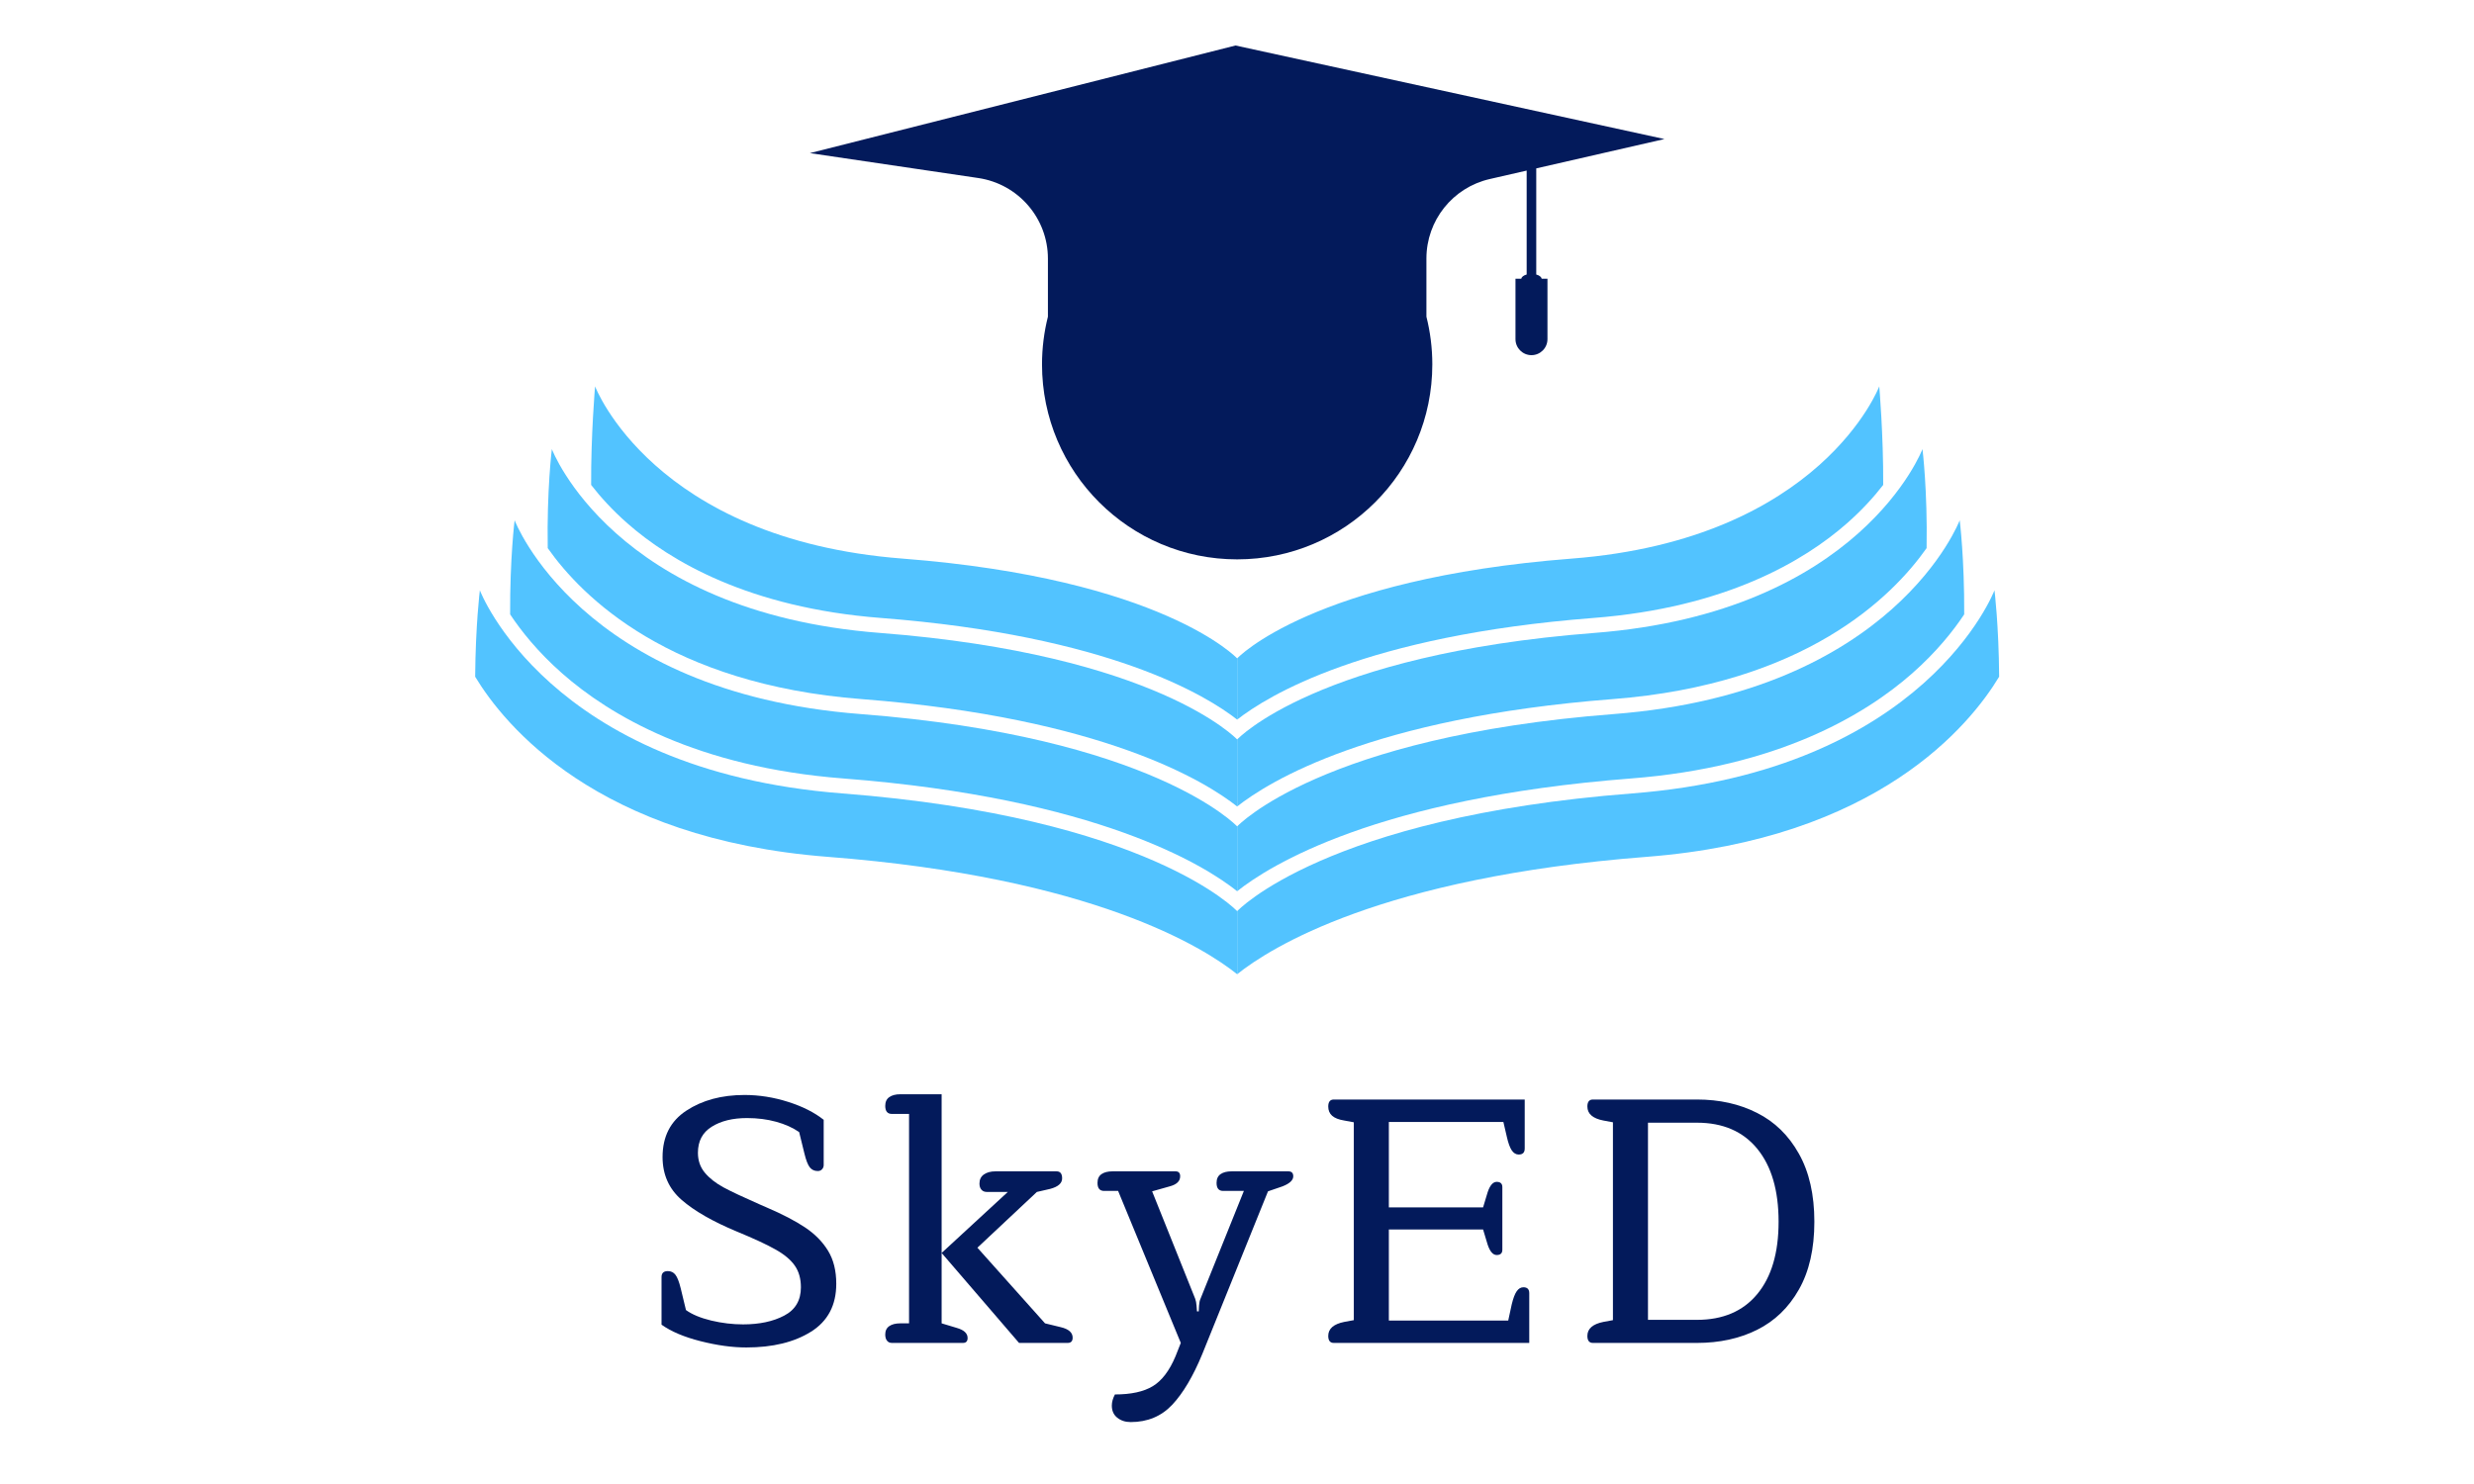 <svg xmlns="http://www.w3.org/2000/svg" width="375" viewBox="0 0 375 225" height="225" version="1.0"><defs><clipPath id="a"><path d="M 122 6.805 L 253 6.805 L 253 85 L 122 85 Z M 122 6.805"/></clipPath><clipPath id="b"><path d="M 187 89 L 303.023 89 L 303.023 147.805 L 187 147.805 Z M 187 89"/></clipPath><clipPath id="c"><path d="M 72.035 89 L 188 89 L 188 147.805 L 72.035 147.805 Z M 72.035 89"/></clipPath></defs><g fill="#031A5B"><g><g><path d="M 15.453 0.688 C 13.328 0.688 11.016 0.367 8.516 -0.266 C 6.023 -0.898 4.055 -1.734 2.609 -2.766 L 2.609 -9.984 C 2.609 -10.586 2.926 -10.891 3.562 -10.891 C 4.051 -10.891 4.438 -10.703 4.719 -10.328 C 5.008 -9.953 5.273 -9.27 5.516 -8.281 L 6.312 -4.984 C 7.238 -4.316 8.516 -3.785 10.141 -3.391 C 11.766 -3.004 13.375 -2.812 14.969 -2.812 C 17.445 -2.812 19.523 -3.254 21.203 -4.141 C 22.891 -5.023 23.734 -6.457 23.734 -8.438 C 23.734 -9.75 23.422 -10.848 22.797 -11.734 C 22.18 -12.617 21.207 -13.43 19.875 -14.172 C 18.551 -14.922 16.598 -15.828 14.016 -16.891 C 10.367 -18.41 7.582 -20.008 5.656 -21.688 C 3.727 -23.363 2.766 -25.531 2.766 -28.188 C 2.766 -31.301 3.969 -33.645 6.375 -35.219 C 8.781 -36.801 11.719 -37.594 15.188 -37.594 C 17.414 -37.594 19.617 -37.242 21.797 -36.547 C 23.973 -35.859 25.77 -34.953 27.188 -33.828 L 27.188 -26.969 C 27.188 -26.719 27.102 -26.504 26.938 -26.328 C 26.781 -26.148 26.562 -26.062 26.281 -26.062 C 25.781 -26.062 25.379 -26.25 25.078 -26.625 C 24.785 -27 24.516 -27.695 24.266 -28.719 L 23.469 -31.969 C 22.508 -32.633 21.348 -33.156 19.984 -33.531 C 18.629 -33.906 17.156 -34.094 15.562 -34.094 C 13.395 -34.094 11.613 -33.656 10.219 -32.781 C 8.82 -31.914 8.125 -30.598 8.125 -28.828 C 8.125 -27.66 8.469 -26.66 9.156 -25.828 C 9.844 -24.992 10.785 -24.25 11.984 -23.594 C 13.191 -22.945 15.004 -22.094 17.422 -21.031 L 18.531 -20.547 C 20.938 -19.516 22.879 -18.504 24.359 -17.516 C 25.848 -16.523 27.008 -15.348 27.844 -13.984 C 28.676 -12.629 29.094 -10.957 29.094 -8.969 C 29.094 -5.719 27.816 -3.297 25.266 -1.703 C 22.723 -0.109 19.453 0.688 15.453 0.688 Z M 15.453 0.688" transform="translate(97.664 203.611)"/></g></g></g><g fill="#031A5B"><g><g><path d="M 3.562 0 C 3.238 0 2.988 -0.113 2.812 -0.344 C 2.633 -0.57 2.547 -0.883 2.547 -1.281 C 2.547 -1.844 2.75 -2.266 3.156 -2.547 C 3.562 -2.828 4.117 -2.969 4.828 -2.969 L 6.156 -2.969 L 6.156 -34.719 L 3.562 -34.719 C 2.883 -34.719 2.547 -35.125 2.547 -35.938 C 2.547 -36.539 2.75 -36.984 3.156 -37.266 C 3.562 -37.555 4.117 -37.703 4.828 -37.703 L 11.094 -37.703 L 11.094 -2.969 L 13.375 -2.281 C 14.477 -1.969 15.031 -1.457 15.031 -0.75 C 15.031 -0.25 14.797 0 14.328 0 Z M 11.094 -13.641 L 21.125 -22.891 L 17.953 -22.891 C 17.598 -22.891 17.32 -23.004 17.125 -23.234 C 16.926 -23.461 16.828 -23.77 16.828 -24.156 C 16.828 -24.758 17.047 -25.219 17.484 -25.531 C 17.93 -25.852 18.523 -26.016 19.266 -26.016 L 28.516 -26.016 C 29.078 -26.016 29.359 -25.66 29.359 -24.953 C 29.359 -24.211 28.758 -23.68 27.562 -23.359 L 25.531 -22.891 L 16.516 -14.438 L 26.766 -2.969 L 29.141 -2.391 C 30.348 -2.109 30.953 -1.578 30.953 -0.797 C 30.953 -0.266 30.703 0 30.203 0 L 22.828 0 Z M 11.094 -13.641" transform="translate(131.635 203.611)"/></g></g></g><g fill="#031A5B"><g><g><path d="M 5.25 12 C 4.438 12 3.754 11.773 3.203 11.328 C 2.66 10.891 2.391 10.281 2.391 9.5 C 2.391 8.969 2.547 8.406 2.859 7.812 C 5.305 7.812 7.219 7.395 8.594 6.562 C 9.977 5.727 11.129 4.211 12.047 2.016 L 12.844 0 L 3.344 -23.047 L 1.219 -23.047 C 0.551 -23.047 0.219 -23.453 0.219 -24.266 C 0.219 -24.867 0.422 -25.312 0.828 -25.594 C 1.234 -25.875 1.789 -26.016 2.5 -26.016 L 12.047 -26.016 C 12.516 -26.016 12.75 -25.766 12.75 -25.266 C 12.75 -24.523 12.219 -24.016 11.156 -23.734 L 8.5 -22.984 L 15.031 -6.688 C 15.133 -6.406 15.203 -6.051 15.234 -5.625 C 15.273 -5.195 15.297 -4.914 15.297 -4.781 L 15.562 -4.781 C 15.562 -4.914 15.578 -5.203 15.609 -5.641 C 15.641 -6.086 15.711 -6.438 15.828 -6.688 L 22.406 -23.047 L 19.266 -23.047 C 18.598 -23.047 18.266 -23.453 18.266 -24.266 C 18.266 -24.867 18.469 -25.312 18.875 -25.594 C 19.281 -25.875 19.836 -26.016 20.547 -26.016 L 29.141 -26.016 C 29.641 -26.016 29.891 -25.766 29.891 -25.266 C 29.891 -24.672 29.344 -24.16 28.25 -23.734 L 26.062 -22.984 L 16.094 1.703 C 14.707 5.066 13.191 7.625 11.547 9.375 C 9.898 11.125 7.801 12 5.25 12 Z M 5.25 12" transform="translate(166.136 203.611)"/></g></g></g><g fill="#031A5B"><g><g><path d="M 3.766 0 C 3.203 0 2.922 -0.352 2.922 -1.062 C 2.922 -2.156 3.734 -2.863 5.359 -3.188 L 6.797 -3.453 L 6.797 -33.453 L 5.359 -33.719 C 4.516 -33.852 3.895 -34.098 3.5 -34.453 C 3.113 -34.805 2.922 -35.27 2.922 -35.844 C 2.922 -36.551 3.203 -36.906 3.766 -36.906 L 32.703 -36.906 L 32.703 -29.469 C 32.703 -28.863 32.398 -28.562 31.797 -28.562 C 31.379 -28.562 31.023 -28.773 30.734 -29.203 C 30.453 -29.629 30.207 -30.301 30 -31.219 L 29.469 -33.5 L 12.109 -33.5 L 12.109 -20.547 L 26.391 -20.547 L 27.078 -22.828 C 27.43 -23.891 27.891 -24.422 28.453 -24.422 C 29.023 -24.422 29.312 -24.156 29.312 -23.625 L 29.312 -14.125 C 29.312 -13.594 29.023 -13.328 28.453 -13.328 C 27.891 -13.328 27.43 -13.859 27.078 -14.922 L 26.391 -17.203 L 12.109 -17.203 L 12.109 -3.391 L 30.203 -3.391 L 30.734 -5.844 C 30.953 -6.758 31.203 -7.422 31.484 -7.828 C 31.766 -8.234 32.102 -8.438 32.5 -8.438 C 33.094 -8.438 33.391 -8.141 33.391 -7.547 L 33.391 0 Z M 3.766 0" transform="translate(198.408 203.611)"/></g></g></g><g fill="#031A5B"><g><g><path d="M 3.766 0 C 3.203 0 2.922 -0.352 2.922 -1.062 C 2.922 -2.156 3.734 -2.863 5.359 -3.188 L 6.797 -3.453 L 6.797 -33.453 L 5.359 -33.719 C 3.734 -34.031 2.922 -34.738 2.922 -35.844 C 2.922 -36.551 3.203 -36.906 3.766 -36.906 L 19.531 -36.906 C 22.938 -36.906 25.973 -36.227 28.641 -34.875 C 31.316 -33.531 33.43 -31.469 34.984 -28.688 C 36.547 -25.914 37.328 -22.477 37.328 -18.375 C 37.328 -14.27 36.547 -10.844 34.984 -8.094 C 33.43 -5.352 31.316 -3.316 28.641 -1.984 C 25.973 -0.66 22.938 0 19.531 0 Z M 19.531 -3.5 C 23.469 -3.5 26.516 -4.801 28.672 -7.406 C 30.828 -10.008 31.906 -13.664 31.906 -18.375 C 31.906 -23.113 30.828 -26.801 28.672 -29.438 C 26.516 -32.07 23.469 -33.391 19.531 -33.391 L 12.109 -33.391 L 12.109 -3.5 Z M 19.531 -3.5" transform="translate(237.686 203.611)"/></g></g></g><g clip-path="url(#a)"><path fill="#031A5B" d="M 232.859 41.621 L 232.859 25.531 L 252.289 21.082 L 187.277 6.898 L 122.762 23.215 L 148.285 26.992 C 154.348 27.891 158.84 33.09 158.84 39.215 L 158.84 48.016 C 158.258 50.332 157.945 52.754 157.945 55.25 C 157.945 71.578 171.188 84.809 187.523 84.809 C 203.863 84.809 217.105 71.578 217.105 55.25 C 217.105 52.754 216.793 50.332 216.211 48.016 L 216.211 39.191 C 216.211 33.43 220.195 28.43 225.816 27.145 L 231.406 25.863 L 231.406 41.621 C 230.953 41.746 230.637 41.98 230.594 42.258 L 229.711 42.258 L 229.711 51.422 C 229.711 52.762 230.797 53.848 232.133 53.848 C 233.473 53.848 234.559 52.762 234.559 51.422 L 234.559 42.258 L 233.676 42.258 C 233.633 41.98 233.316 41.746 232.859 41.621"/></g><path fill="#52C3FF" d="M 241.512 93.695 C 261.559 92.145 273.48 85.039 279.949 79.348 C 282.27 77.309 284.07 75.301 285.449 73.523 C 285.492 66.035 284.852 58.578 284.852 58.578 C 284.852 58.578 276.074 81.762 238.27 84.691 C 198.836 87.742 187.523 99.824 187.523 99.824 L 187.523 109.105 C 192.113 105.508 206.922 96.375 241.512 93.695"/><path fill="#52C3FF" d="M 244.453 105.996 C 273.559 103.742 286.812 90.52 292.027 83.105 C 292.176 74.316 291.402 68.09 291.402 68.09 C 291.402 68.09 282.035 92.836 241.688 95.961 C 199.598 99.219 187.523 112.117 187.523 112.117 L 187.523 122.277 C 192.25 118.539 207.801 108.836 244.453 105.996"/><path fill="#52C3FF" d="M 247.199 118.031 C 269.441 116.312 282.664 108.418 289.84 102.098 C 293.57 98.812 296.098 95.605 297.727 93.148 C 297.773 84.715 297.047 78.879 297.047 78.879 C 297.047 78.879 287.172 104.969 244.629 108.262 C 200.254 111.695 187.523 125.297 187.523 125.297 L 187.523 135.125 C 192.375 131.262 208.621 121.02 247.199 118.031"/><g clip-path="url(#b)"><path fill="#52C3FF" d="M 249.555 129.914 C 284.613 127.203 298.629 109.895 303.023 102.602 C 302.969 94.77 302.316 89.496 302.316 89.496 C 302.316 89.496 291.965 116.844 247.375 120.297 C 200.867 123.898 187.523 138.148 187.523 138.148 L 187.523 147.707 C 192.484 143.738 209.32 133.031 249.555 129.914"/></g><path fill="#52C3FF" d="M 133.539 93.695 C 113.492 92.145 101.57 85.039 95.102 79.348 C 92.781 77.309 90.98 75.301 89.602 73.523 C 89.559 66.035 90.199 58.578 90.199 58.578 C 90.199 58.578 98.977 81.762 136.781 84.691 C 176.215 87.742 187.523 99.824 187.523 99.824 L 187.523 109.105 C 182.938 105.508 168.125 96.375 133.539 93.695"/><path fill="#52C3FF" d="M 130.598 105.996 C 101.492 103.742 88.238 90.52 83.023 83.105 C 82.875 74.316 83.648 68.09 83.648 68.09 C 83.648 68.09 93.016 92.836 133.363 95.961 C 175.453 99.219 187.523 112.117 187.523 112.117 L 187.523 122.277 C 182.801 118.539 167.25 108.836 130.598 105.996"/><path fill="#52C3FF" d="M 127.852 118.031 C 105.609 116.312 92.387 108.418 85.211 102.098 C 81.48 98.812 78.953 95.605 77.324 93.148 C 77.277 84.715 78.004 78.879 78.004 78.879 C 78.004 78.879 87.879 104.969 130.422 108.262 C 174.797 111.695 187.523 125.297 187.523 125.297 L 187.523 135.125 C 182.676 131.262 166.43 121.02 127.852 118.031"/><g clip-path="url(#c)"><path fill="#52C3FF" d="M 125.496 129.914 C 90.441 127.203 76.422 109.895 72.023 102.602 C 72.082 94.77 72.734 89.496 72.734 89.496 C 72.734 89.496 83.086 116.844 127.676 120.297 C 174.184 123.898 187.523 138.148 187.523 138.148 L 187.523 147.707 C 182.566 143.738 165.73 133.031 125.496 129.914"/></g></svg>